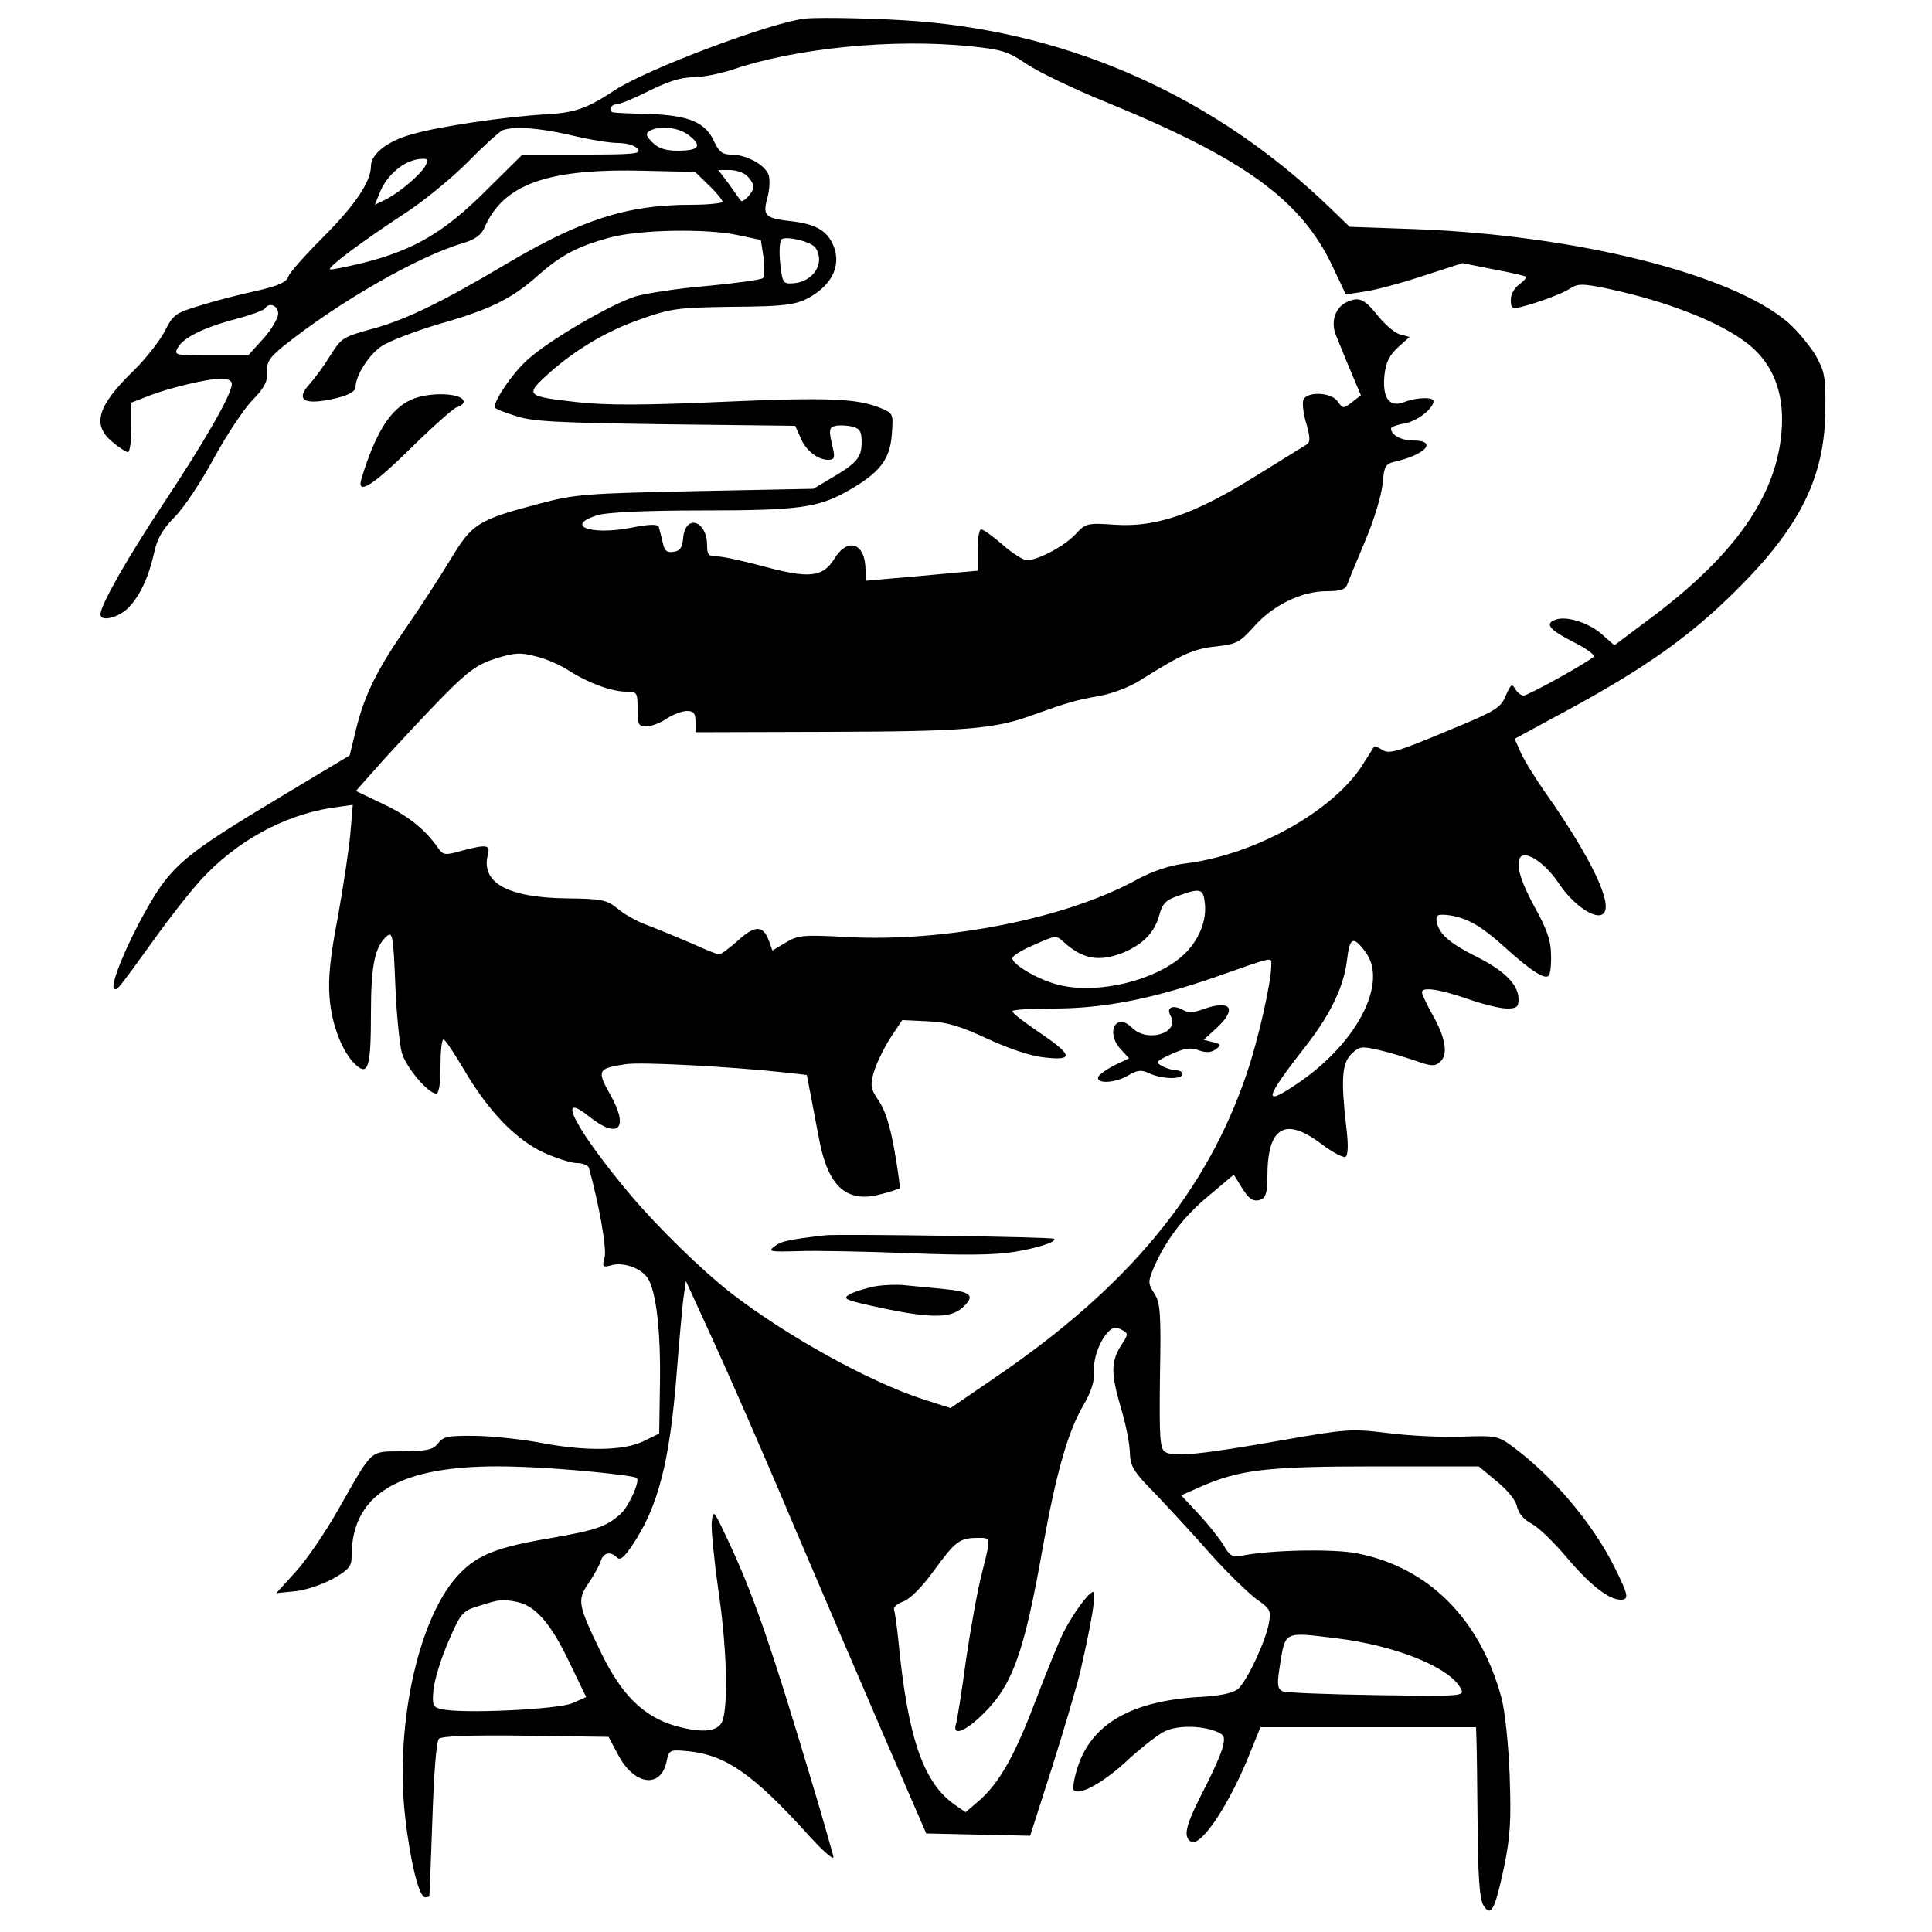 <?xml version="1.0" standalone="no"?>
<!DOCTYPE svg PUBLIC "-//W3C//DTD SVG 20010904//EN"
 "http://www.w3.org/TR/2001/REC-SVG-20010904/DTD/svg10.dtd">
<svg version="1.0" xmlns="http://www.w3.org/2000/svg"
 width="500pt" height="500pt" viewBox="0 0 500 500"
 preserveAspectRatio="xMidYMid meet">
<g transform="translate(0,500) scale(0.1,-0.1)"
fill="#000000" stroke="none">
<path d="M2085 4952 c-85 -8 -412 -131 -495 -186 -71 -47 -103 -58 -179 -62
-104 -6 -274 -31 -343 -51 -64 -17 -108 -51 -108 -83 0 -40 -41 -101 -124
-184 -46 -46 -87 -92 -90 -102 -4 -14 -26 -24 -83 -37 -43 -9 -108 -26 -146
-38 -63 -19 -69 -23 -91 -67 -14 -26 -50 -72 -81 -102 -93 -91 -108 -139 -54
-184 17 -14 35 -26 40 -26 5 0 9 29 9 64 l0 64 41 16 c52 21 155 46 192 46 17
0 27 -5 27 -14 0 -26 -70 -148 -175 -306 -96 -145 -165 -266 -165 -290 0 -20
47 -9 73 18 30 31 52 79 67 146 7 32 22 58 52 88 24 24 69 92 101 151 32 59
77 127 99 150 32 33 41 49 39 74 -1 26 6 37 41 66 142 114 350 234 467 268 30
9 46 21 54 38 49 115 164 156 419 149 l127 -3 35 -34 c20 -19 36 -39 36 -43 0
-4 -38 -8 -84 -8 -163 0 -283 -39 -474 -152 -163 -97 -259 -144 -341 -167 -87
-24 -86 -24 -118 -74 -14 -23 -37 -54 -50 -69 -42 -45 -15 -59 73 -37 27 7 44
17 44 26 0 31 35 86 69 108 20 13 86 38 146 56 133 38 188 65 255 124 61 55
106 78 191 101 78 20 250 23 331 5 l57 -12 7 -45 c3 -25 3 -49 -2 -54 -5 -4
-70 -13 -144 -20 -74 -6 -157 -19 -185 -27 -66 -21 -227 -115 -282 -166 -37
-34 -83 -101 -83 -121 0 -3 24 -13 53 -22 43 -15 107 -18 389 -22 l336 -4 13
-29 c13 -34 45 -59 72 -59 16 0 18 5 13 28 -12 50 -11 56 7 60 10 2 29 1 43
-2 19 -5 24 -13 24 -40 0 -40 -13 -55 -78 -93 l-47 -28 -305 -6 c-284 -6 -312
-8 -402 -32 -161 -42 -176 -52 -231 -143 -26 -43 -77 -122 -113 -174 -78 -112
-111 -179 -133 -269 l-16 -66 -175 -105 c-252 -151 -286 -179 -350 -292 -52
-91 -95 -196 -85 -206 7 -7 8 -6 99 120 42 59 99 132 127 162 90 98 211 165
335 185 l57 8 -6 -71 c-3 -39 -18 -136 -32 -216 -21 -108 -26 -162 -22 -213 6
-72 34 -142 68 -173 32 -29 39 -5 39 134 0 124 10 173 42 200 14 11 16 -3 21
-125 3 -76 11 -156 17 -178 12 -39 68 -105 89 -105 7 0 11 26 11 70 0 39 3 70
8 70 4 0 27 -35 52 -77 64 -109 133 -180 205 -215 33 -15 73 -28 88 -28 15 0
29 -6 31 -12 27 -97 46 -208 41 -231 -7 -26 -6 -28 19 -21 32 8 77 -9 93 -35
21 -34 33 -135 31 -269 l-2 -132 -41 -20 c-52 -25 -150 -26 -266 -4 -46 9
-121 17 -167 18 -73 1 -85 -2 -98 -19 -13 -17 -27 -20 -91 -21 -88 -1 -76 10
-166 -148 -34 -60 -84 -134 -112 -164 l-50 -55 50 5 c28 3 71 18 98 33 40 23
47 31 47 58 0 169 136 242 433 231 110 -3 298 -22 305 -29 9 -8 -21 -74 -41
-92 -37 -34 -64 -43 -184 -64 -132 -22 -185 -42 -231 -89 -106 -105 -170 -386
-144 -628 13 -116 36 -212 52 -212 6 0 11 1 11 3 1 1 4 91 8 199 4 118 10 201
17 208 7 7 82 10 225 8 l214 -3 25 -47 c41 -78 110 -88 125 -17 7 31 8 31 55
27 99 -10 169 -59 313 -218 38 -42 66 -66 64 -55 -3 11 -23 83 -46 160 -118
395 -161 519 -230 665 -34 72 -35 74 -39 42 -2 -19 6 -98 17 -177 21 -140 26
-286 12 -335 -9 -32 -51 -37 -125 -16 -81 24 -138 80 -191 190 -60 124 -62
135 -31 180 14 21 28 46 31 57 7 21 25 25 42 8 8 -8 19 1 40 33 66 98 96 214
114 441 6 78 14 165 17 192 l7 50 71 -155 c39 -85 133 -299 207 -475 75 -176
183 -428 240 -560 l104 -240 135 -3 134 -3 57 178 c31 98 64 210 73 248 30
131 42 205 33 205 -11 0 -52 -56 -77 -105 -11 -22 -43 -100 -71 -174 -56 -147
-94 -214 -147 -261 l-35 -30 -29 20 c-81 57 -121 175 -145 424 -4 38 -9 74
-11 80 -3 7 9 16 25 22 18 7 49 39 80 82 54 74 65 82 112 82 34 0 34 3 10 -92
-11 -42 -29 -142 -41 -224 -11 -82 -23 -157 -26 -166 -10 -33 25 -19 72 28 75
74 105 159 153 431 35 194 65 300 107 370 17 30 27 59 25 78 -3 35 13 82 36
107 12 13 20 15 35 7 19 -10 19 -11 -2 -43 -25 -42 -25 -71 1 -160 12 -39 22
-90 23 -113 1 -38 8 -50 67 -110 36 -38 100 -107 143 -156 43 -48 96 -99 117
-115 36 -25 39 -30 33 -62 -8 -47 -57 -151 -80 -171 -13 -11 -46 -18 -104 -21
-172 -11 -273 -69 -310 -178 -10 -30 -15 -59 -11 -63 15 -15 80 21 145 83 37
33 78 65 94 71 33 14 90 13 127 -1 23 -9 26 -14 20 -39 -3 -16 -26 -68 -51
-116 -45 -88 -53 -118 -32 -131 26 -16 102 99 157 239 l23 57 279 0 279 0 1
-32 c1 -18 2 -116 3 -218 1 -135 5 -191 14 -209 20 -34 30 -17 54 95 17 82 19
122 15 239 -3 80 -12 166 -21 200 -55 205 -189 339 -374 375 -59 12 -225 9
-297 -6 -26 -5 -32 -1 -49 28 -11 18 -40 54 -64 80 l-45 48 47 21 c104 46 174
54 457 54 l266 0 47 -39 c28 -23 49 -49 52 -65 4 -18 18 -34 39 -45 18 -10 58
-49 90 -87 58 -69 108 -109 139 -109 23 0 20 12 -15 83 -58 116 -160 236 -264
313 -38 28 -44 29 -130 26 -49 -2 -136 2 -191 9 -98 12 -108 11 -280 -19 -205
-36 -275 -43 -298 -30 -14 8 -16 33 -14 196 3 165 1 191 -15 215 -16 25 -16
30 -2 64 30 71 79 136 144 189 l64 54 18 -29 c21 -35 33 -43 53 -35 12 5 16
20 16 59 0 128 45 156 139 85 29 -22 58 -37 63 -34 7 5 8 31 2 78 -14 124 -11
163 13 188 21 20 26 21 70 11 27 -6 69 -19 96 -28 38 -14 50 -15 62 -5 23 19
18 59 -15 119 -17 30 -30 58 -30 63 0 15 45 8 118 -17 39 -14 85 -25 102 -25
25 0 30 4 30 24 0 37 -36 74 -109 110 -71 36 -97 59 -103 91 -2 17 2 19 27 17
50 -6 87 -27 150 -84 65 -59 103 -84 113 -73 4 4 7 28 6 54 0 36 -10 65 -42
123 -38 69 -51 115 -36 131 16 15 65 -19 98 -69 38 -57 97 -97 116 -78 25 25
-35 148 -148 309 -29 41 -59 90 -67 109 l-15 34 131 71 c207 112 322 194 440
311 168 166 232 296 233 470 1 86 -2 99 -26 142 -16 25 -47 63 -70 83 -146
126 -547 226 -964 242 l-171 6 -54 52 c-292 281 -660 448 -1064 480 -85 7
-249 11 -290 7z m429 -72 c79 -8 96 -14 142 -45 29 -20 122 -65 206 -99 357
-146 505 -253 586 -424 l35 -74 46 7 c25 3 93 21 151 40 l105 34 80 -16 c44
-8 82 -17 84 -19 3 -2 -5 -11 -17 -20 -13 -9 -22 -26 -22 -40 0 -22 3 -24 28
-18 46 12 106 34 128 49 18 11 31 11 90 -1 171 -36 317 -96 383 -157 49 -46
73 -108 73 -182 -1 -180 -111 -345 -346 -519 l-88 -66 -34 30 c-34 29 -91 47
-119 36 -28 -10 -15 -26 46 -57 34 -17 58 -34 53 -39 -18 -16 -169 -100 -181
-100 -7 0 -16 8 -22 17 -8 15 -11 12 -24 -17 -13 -32 -25 -40 -157 -94 -122
-51 -145 -58 -162 -47 -11 7 -21 11 -22 9 -1 -2 -12 -20 -25 -40 -74 -124
-282 -241 -466 -263 -39 -5 -81 -19 -122 -41 -183 -101 -495 -163 -751 -149
-113 6 -126 5 -158 -14 l-35 -21 -9 25 c-15 41 -36 41 -80 1 -22 -20 -44 -36
-49 -36 -5 0 -37 13 -72 29 -35 15 -86 36 -112 46 -26 9 -62 29 -78 43 -29 23
-39 26 -132 27 -155 2 -224 41 -204 115 6 24 -5 25 -69 8 -42 -12 -47 -11 -60
7 -34 49 -77 83 -142 114 l-71 34 72 81 c40 44 108 117 152 162 68 69 90 84
138 100 50 15 64 16 105 5 26 -6 64 -23 85 -37 48 -31 110 -54 148 -54 28 0
29 -2 29 -45 0 -40 2 -45 23 -45 12 0 36 9 52 20 17 11 40 20 53 20 17 0 22
-6 22 -27 l0 -28 343 1 c352 1 432 7 531 44 89 32 110 38 171 49 35 6 81 24
110 43 105 66 135 79 192 85 53 6 61 10 98 51 48 55 123 92 188 92 36 0 49 4
54 18 3 9 24 60 46 112 23 54 42 117 45 147 4 46 7 52 31 58 81 18 113 55 48
55 -30 0 -57 14 -57 31 0 4 16 10 35 13 33 6 75 39 75 58 0 11 -44 10 -77 -3
-38 -14 -56 11 -50 71 4 33 13 51 35 71 l30 27 -23 6 c-14 3 -38 24 -56 45
-38 48 -51 54 -84 39 -30 -14 -42 -52 -27 -87 6 -14 22 -55 37 -90 l27 -64
-23 -18 c-22 -17 -24 -17 -37 2 -16 24 -80 27 -89 4 -3 -9 0 -37 8 -62 11 -40
10 -48 -2 -55 -8 -5 -68 -42 -134 -83 -155 -96 -253 -130 -359 -123 -73 5 -76
4 -103 -25 -29 -31 -96 -66 -125 -67 -9 0 -38 18 -63 40 -25 22 -50 40 -56 40
-5 0 -9 -24 -9 -54 l0 -53 -77 -7 c-43 -4 -108 -10 -145 -13 l-68 -6 0 27 c0
70 -45 87 -80 31 -30 -49 -65 -53 -183 -21 -52 14 -106 26 -121 26 -22 0 -26
4 -26 28 0 65 -56 83 -62 20 -2 -25 -8 -34 -25 -36 -17 -3 -24 3 -28 25 -4 15
-8 33 -10 39 -2 8 -23 8 -73 -2 -105 -20 -172 6 -85 33 24 7 121 12 269 12
251 0 302 7 379 51 81 46 108 80 113 145 4 55 4 55 -29 69 -61 25 -136 28
-411 16 -204 -9 -298 -9 -372 -1 -134 15 -137 18 -82 69 71 65 156 116 247
147 76 27 97 29 229 31 154 1 179 5 223 36 43 31 60 72 47 114 -15 44 -44 63
-108 71 -72 8 -79 14 -66 61 6 22 7 49 3 60 -10 26 -58 52 -97 52 -22 0 -31 7
-43 32 -22 51 -65 69 -166 73 -49 1 -91 3 -95 4 -15 2 -8 21 7 21 9 0 47 16
85 35 48 24 83 35 113 35 24 0 69 9 100 19 166 57 420 82 621 61z m-1036 -230
c46 -11 100 -20 121 -20 22 0 44 -6 51 -15 11 -13 -6 -15 -143 -15 l-155 0
-94 -93 c-107 -107 -186 -154 -317 -187 -46 -11 -85 -19 -87 -17 -6 6 83 72
191 143 50 32 124 93 166 135 41 42 82 79 90 82 29 11 96 6 177 -13z m306 -1
c34 -27 25 -39 -30 -39 -31 0 -50 6 -65 21 -17 17 -19 23 -8 30 25 15 76 10
103 -12z m-683 -78 c-13 -23 -64 -67 -102 -87 l-29 -14 11 27 c19 51 67 91
112 92 14 1 16 -3 8 -18z m833 -27 c9 -8 16 -21 16 -28 0 -13 -28 -43 -33 -35
-2 2 -15 21 -30 42 l-28 37 30 0 c16 0 37 -7 45 -16z m177 -186 c25 -39 -6
-87 -57 -91 -28 -2 -29 0 -35 53 -3 30 -1 58 4 61 13 9 79 -7 88 -23z m-1391
-170 c-1 -13 -18 -42 -39 -65 l-39 -43 -96 0 c-94 0 -96 1 -86 20 14 26 68 53
153 75 37 10 70 22 73 27 11 17 34 7 34 -14z m2398 -1524 c6 -47 -16 -100 -57
-137 -71 -64 -216 -100 -316 -77 -52 11 -125 53 -125 70 0 6 25 22 57 35 55
25 57 25 77 6 49 -44 92 -51 154 -26 51 22 80 52 92 96 9 32 17 40 53 52 53
19 61 17 65 -19z m416 -128 c60 -80 -24 -240 -182 -344 -85 -57 -79 -35 29
103 63 81 97 153 105 220 7 60 16 64 48 21z m-244 -35 c0 -42 -33 -189 -62
-275 -104 -310 -307 -556 -654 -792 l-114 -78 -69 22 c-140 45 -355 164 -501
277 -75 59 -185 166 -257 251 -140 166 -199 277 -109 205 76 -61 105 -32 56
55 -36 64 -34 69 40 80 39 6 268 -6 416 -22 l52 -6 12 -62 c6 -33 16 -83 21
-110 23 -117 71 -160 157 -137 25 6 48 14 50 16 2 2 -4 45 -13 97 -11 63 -24
104 -40 128 -22 32 -23 40 -14 74 6 21 25 61 42 88 l32 48 65 -3 c51 -2 84
-12 157 -46 59 -27 114 -45 149 -48 74 -8 70 7 -19 67 -37 25 -67 48 -67 53 0
4 48 7 106 7 132 0 257 25 424 83 151 53 140 51 140 28z m-1951 -1647 c47 -10
87 -56 135 -157 l43 -89 -36 -16 c-38 -16 -289 -28 -339 -15 -22 5 -24 10 -20
52 3 25 20 81 39 124 32 74 36 78 79 91 54 17 58 18 99 10z m2121 -94 c152
-19 290 -74 320 -129 11 -21 10 -21 -217 -18 -125 2 -235 6 -244 10 -13 7 -14
17 -8 58 16 100 8 96 149 79z"/>
<path d="M3033 2393 c-9 -3 -10 -10 -3 -23 23 -44 -61 -69 -100 -30 -42 42
-70 -12 -29 -56 l21 -23 -38 -18 c-20 -10 -39 -24 -42 -30 -6 -19 45 -16 78 4
24 14 34 15 55 5 32 -15 85 -16 85 -2 0 6 -7 10 -16 10 -8 0 -25 5 -36 11 -19
10 -17 12 23 31 34 15 50 18 71 10 19 -7 32 -6 44 2 15 12 15 13 -7 19 l-24 6
33 30 c55 51 38 75 -35 49 -24 -9 -39 -9 -51 -2 -9 6 -23 9 -29 7z"/>
<path d="M2135 1803 c-94 -11 -114 -15 -131 -29 -17 -13 -11 -14 61 -12 44 2
172 -1 285 -5 142 -6 226 -5 274 3 62 10 113 27 104 34 -5 5 -560 13 -593 9z"/>
<path d="M2265 1671 c-22 -4 -51 -13 -65 -20 -22 -13 -16 -15 90 -38 122 -25
171 -24 201 3 34 31 23 41 -48 48 -38 4 -84 8 -103 10 -19 2 -53 1 -75 -3z"/>
<path d="M1065 3966 c-54 -24 -92 -83 -129 -203 -15 -47 27 -22 127 77 56 55
110 103 119 106 10 3 18 9 18 14 0 23 -88 27 -135 6z"/>
</g>
</svg>
